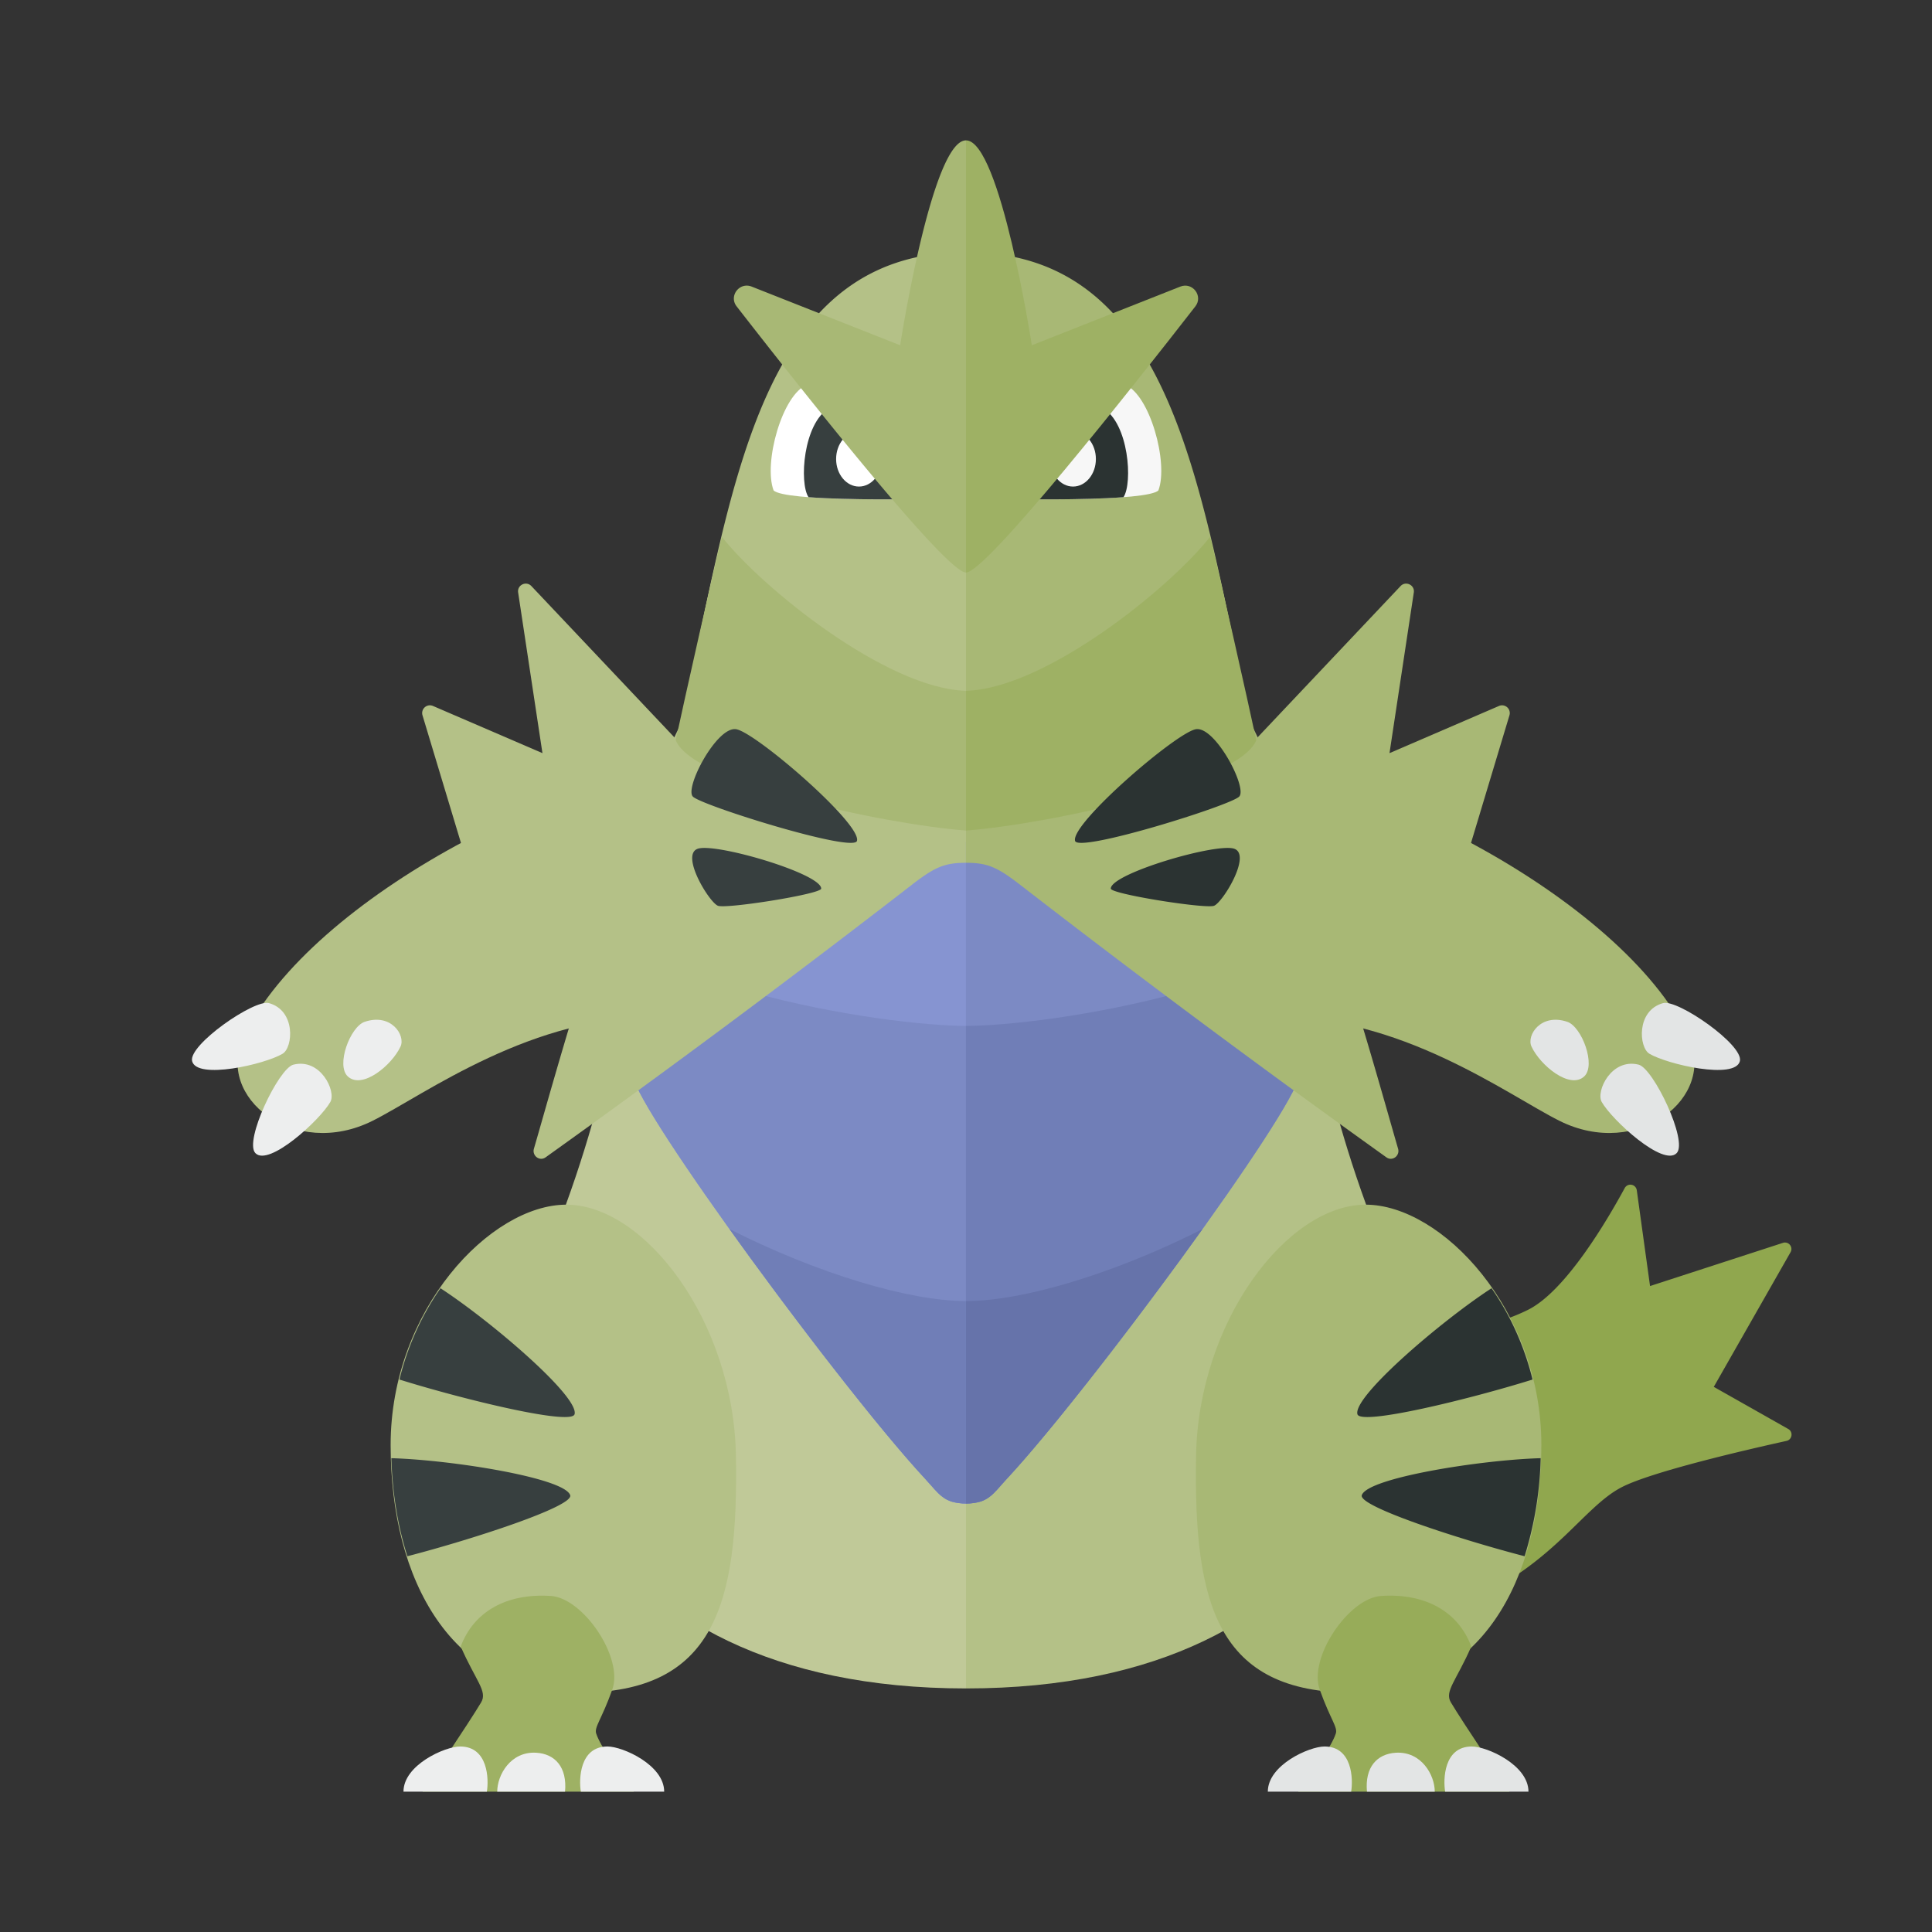 <svg xmlns="http://www.w3.org/2000/svg" width="100%" height="100%" viewBox="-2.72 -2.72 37.44 37.44"><rect x="-2.72" y="-2.72" width="37.44" height="37.44" fill="#333333" stroke="none"/><path fill="#B4C187" d="M11.5 12c-3 0-8.208 2.667-9.5 5.375-.559 1.171.983 2.384 2.5 1.625 1-.5 3.125-2.083 5.583-2l1.417-5z"/><path fill="#EDEEEE" d="M2.757 17.7c-.347.207-1.665.509-1.754.143-.076-.313 1.204-1.202 1.488-1.124.525.145.469.859.266.981zm.208.212c-.286.072-.958 1.478-.737 1.713.258.274 1.255-.64 1.454-.991.116-.206-.189-.855-.717-.722zm1.381-.83c-.279.095-.562.844-.324 1.06.279.253.85-.216 1.02-.582.1-.215-.18-.653-.696-.478z"/><path fill="#A8B875" d="M20.5 12c3 0 8.208 2.667 9.5 5.375.559 1.171-.983 2.384-2.5 1.625-1-.5-3.125-2.083-5.583-2L20.5 12z"/><path fill="#E3E5E5" d="M29.509 16.719c.284-.078 1.564.811 1.488 1.124-.089.366-1.407.064-1.754-.143-.203-.122-.259-.836.266-.981zm-1.19 1.915c.199.352 1.196 1.265 1.454.991.221-.234-.452-1.64-.737-1.713-.529-.133-.834.516-.717.722zm-1.361-1.074c.17.366.741.835 1.02.582.238-.216-.045-.965-.324-1.06-.516-.175-.796.263-.696.478z"/><path fill="#90A74E" d="M22.301 22.312c1.566.488 3.007 1.13 4.586.353.725-.356 1.528-1.717 1.879-2.363a.125.125 0 01.233.043l.257 1.857 2.576-.837a.125.125 0 01.147.181l-1.488 2.61 1.443.816c.1.056.078.206-.033.231-.756.167-2.637.601-3.207.904-.72.381-1.253 1.398-2.791 2.135-1.93.925-5.762.59-6.154.32s2.552-6.25 2.552-6.25z"/><path fill="#B4C187" d="M6.417 14.292l-.95-3.152a.15.15 0 01.202-.18l2.123.915-.471-3.113c-.022-.144.155-.231.256-.125l3.257 3.446-4.417 2.209z"/><path fill="#C0C998" d="M16 2.417c-4.093 0-4.535 4.495-5.537 8.913-1.108 4.888-1.255 6.837-2.421 9.837C6.762 24.457 8.458 30 16 30V2.417z"/><path fill="#8694D1" d="M9.542 18.125c.105.699 4.057 6.079 5.667 7.812.271.292.354.479.792.479V13.604l-6.459 4.521z"/><path fill="#7C8AC4" d="M9.542 18.125c.105.699 4.057 6.079 5.667 7.812.271.292.354.479.792.479V17.16c-.774 0-2.455-.185-4.152-.649l-2.307 1.614z"/><path fill="#707EB7" d="M15.208 25.938c.2.215.299.372.513.441l.039.008c.068.018.143.03.24.03v-3.924c-1.107 0-2.881-.534-4.582-1.394 1.279 1.787 2.896 3.875 3.79 4.839z"/><path fill="#B4C187" d="M16 2.167c-4.093 0-4.535 4.745-5.537 9.163-1.304 2.639-2.405 6.731-2.836 8.21-.04.137.11.251.226.168a234.535 234.535 0 007.084-5.271c.455-.354.646-.437 1.063-.437V2.167z"/><path fill="#A8B875" d="M16 10.667c-1.542-.042-3.958-2-4.73-2.984-.176.707-.734 3.186-.895 3.942.333.833 4 1.625 5.625 1.75v-2.708z"/><path fill="#B4C187" d="M11.542 25.5c.047 2.861-.403 4.583-3.051 4.583-2.459 0-3.641-2.175-3.641-4.8s1.939-4.658 3.405-4.658c1.512 0 3.243 2.25 3.287 4.875z"/><path fill="#9EB164" d="M7.958 28.208c-.874-.058-1.5.312-1.75.979.292.667.524.868.396 1.083-.229.386-1.135 1.73-1.135 1.73h4.094c-.312-.406-.646-.875-.729-1.125-.042-.125.104-.271.312-.854.221-.618-.563-1.771-1.188-1.813z"/><path fill="#EDEEEE" d="M6.715 32H5.099c0-.517.804-.875 1.098-.875.546 0 .557.641.518.875zm1.821 0h1.615c0-.517-.804-.875-1.098-.875-.545 0-.556.641-.517.875zm-.306 0c.043-.474-.194-.733-.56-.754-.495-.029-.754.431-.754.754H8.23z"/><path fill="#373F3F" d="M13.887 13.576c-.067.234-3.02-.688-3.181-.86-.161-.172.464-1.36.837-1.305.374.054 2.438 1.835 2.344 2.165zm-8.071 8.669a5.313 5.313 0 00-.795 1.769c1.209.378 3.337.899 3.394.671.086-.345-1.63-1.81-2.599-2.44zm-.952 3.293c.021.68.125 1.32.311 1.9 1.237-.32 3.224-.964 3.155-1.182-.107-.337-2.304-.685-3.466-.718zm8.33-11.038c0-.292-2.062-.896-2.396-.771s.229 1.042.396 1.104c.166.063 2-.227 2-.333z"/><path fill="#FFF" d="M12.922 4.734c-.484.188-.85 1.516-.651 2.049.213.217 2.729.17 2.729.17l-2.078-2.219z"/><path fill="#373F3F" d="M15 6.953l-1.652-1.764c-.504.295-.582 1.452-.4 1.726.812.061 2.052.038 2.052.038z"/><ellipse cx="13.926" cy="6.175" fill="#FFF" rx=".443" ry=".534"/><path fill="#A8B875" d="M16 0c-.662 0-1.276 3.971-1.276 3.971l-2.877-1.137c-.237-.094-.448.182-.292.383C12.774 4.785 15.609 8.375 16 8.375V0zm9.583 14.292l.949-3.152a.15.15 0 00-.202-.18l-2.123.915.471-3.113c.022-.144-.155-.231-.256-.125l-3.257 3.446 4.418 2.209z"/><path fill="#B4C187" d="M16 2.417c4.093 0 4.535 4.495 5.537 8.913 1.108 4.888 1.255 6.837 2.421 9.837C25.238 24.457 23.542 30 16 30V2.417z"/><path fill="#7C8AC4" d="M22.458 18.125c-.105.699-4.057 6.079-5.667 7.812-.271.292-.354.479-.792.479V13.604l6.459 4.521z"/><path fill="#707EB7" d="M22.458 18.125c-.105.699-4.057 6.079-5.667 7.812-.271.292-.354.479-.792.479V17.16c.774 0 2.455-.185 4.152-.649l2.307 1.614z"/><path fill="#6673AA" d="M16.792 25.938c-.2.215-.299.372-.513.441l-.039.008a.907.907 0 01-.24.03v-3.924c1.107 0 2.881-.534 4.582-1.394-1.279 1.787-2.896 3.875-3.79 4.839z"/><path fill="#A8B875" d="M16 2.167c4.093 0 4.535 4.745 5.537 9.163 1.304 2.639 2.405 6.731 2.836 8.21.04.137-.11.251-.226.168a234.535 234.535 0 01-7.084-5.271C16.608 14.083 16.417 14 16 14V2.167z"/><path fill="#9EB164" d="M16 10.667c1.542-.042 3.958-2 4.73-2.984.176.707.734 3.186.895 3.942-.333.833-4 1.625-5.625 1.75v-2.708z"/><path fill="#A8B875" d="M20.458 25.5c-.047 2.861.403 4.583 3.051 4.583 2.459 0 3.641-2.175 3.641-4.8s-1.939-4.658-3.405-4.658c-1.512 0-3.243 2.25-3.287 4.875z"/><path fill="#97AC59" d="M24.042 28.208c.874-.058 1.5.312 1.75.979-.292.667-.524.868-.396 1.083.229.386 1.135 1.73 1.135 1.73h-4.094c.312-.406.646-.875.729-1.125.042-.125-.104-.271-.312-.854-.221-.618.563-1.771 1.188-1.813z"/><path fill="#E3E5E5" d="M25.802 31.125c.295 0 1.098.358 1.098.875h-1.615c-.039-.234-.028-.875.517-.875zm-2.855 0c-.295 0-1.098.358-1.098.875h1.615c.039-.234.028-.875-.517-.875zm2.137.875c0-.323-.259-.783-.754-.754-.366.022-.603.28-.56.754h1.314z"/><path fill="#2B3332" d="M18.114 13.576c.067.234 3.02-.688 3.181-.86.161-.172-.464-1.36-.837-1.305s-2.439 1.835-2.344 2.165zm8.07 8.669c.352.504.63 1.101.795 1.769-1.209.378-3.337.899-3.394.671-.086-.345 1.63-1.81 2.599-2.44zm.952 3.293a6.931 6.931 0 01-.311 1.9c-1.237-.32-3.224-.964-3.155-1.182.107-.337 2.304-.685 3.466-.718zM18.806 14.5c0-.292 2.062-.896 2.396-.771.333.125-.229 1.042-.396 1.104-.166.063-2-.227-2-.333z"/><path fill="#F7F7F7" d="M19.078 4.734c.484.188.85 1.516.651 2.049-.213.217-2.729.17-2.729.17l2.078-2.219z"/><path fill="#2B3332" d="M17 6.953l1.652-1.764c.504.295.582 1.452.4 1.726-.812.061-2.052.038-2.052.038z"/><ellipse cx="18.074" cy="6.175" fill="#F7F7F7" rx=".443" ry=".534"/><path fill="#9EB164" d="M16 0c.662 0 1.276 3.971 1.276 3.971l2.877-1.137c.237-.094.448.182.292.383C19.226 4.785 16.391 8.375 16 8.375V0z"/></svg>